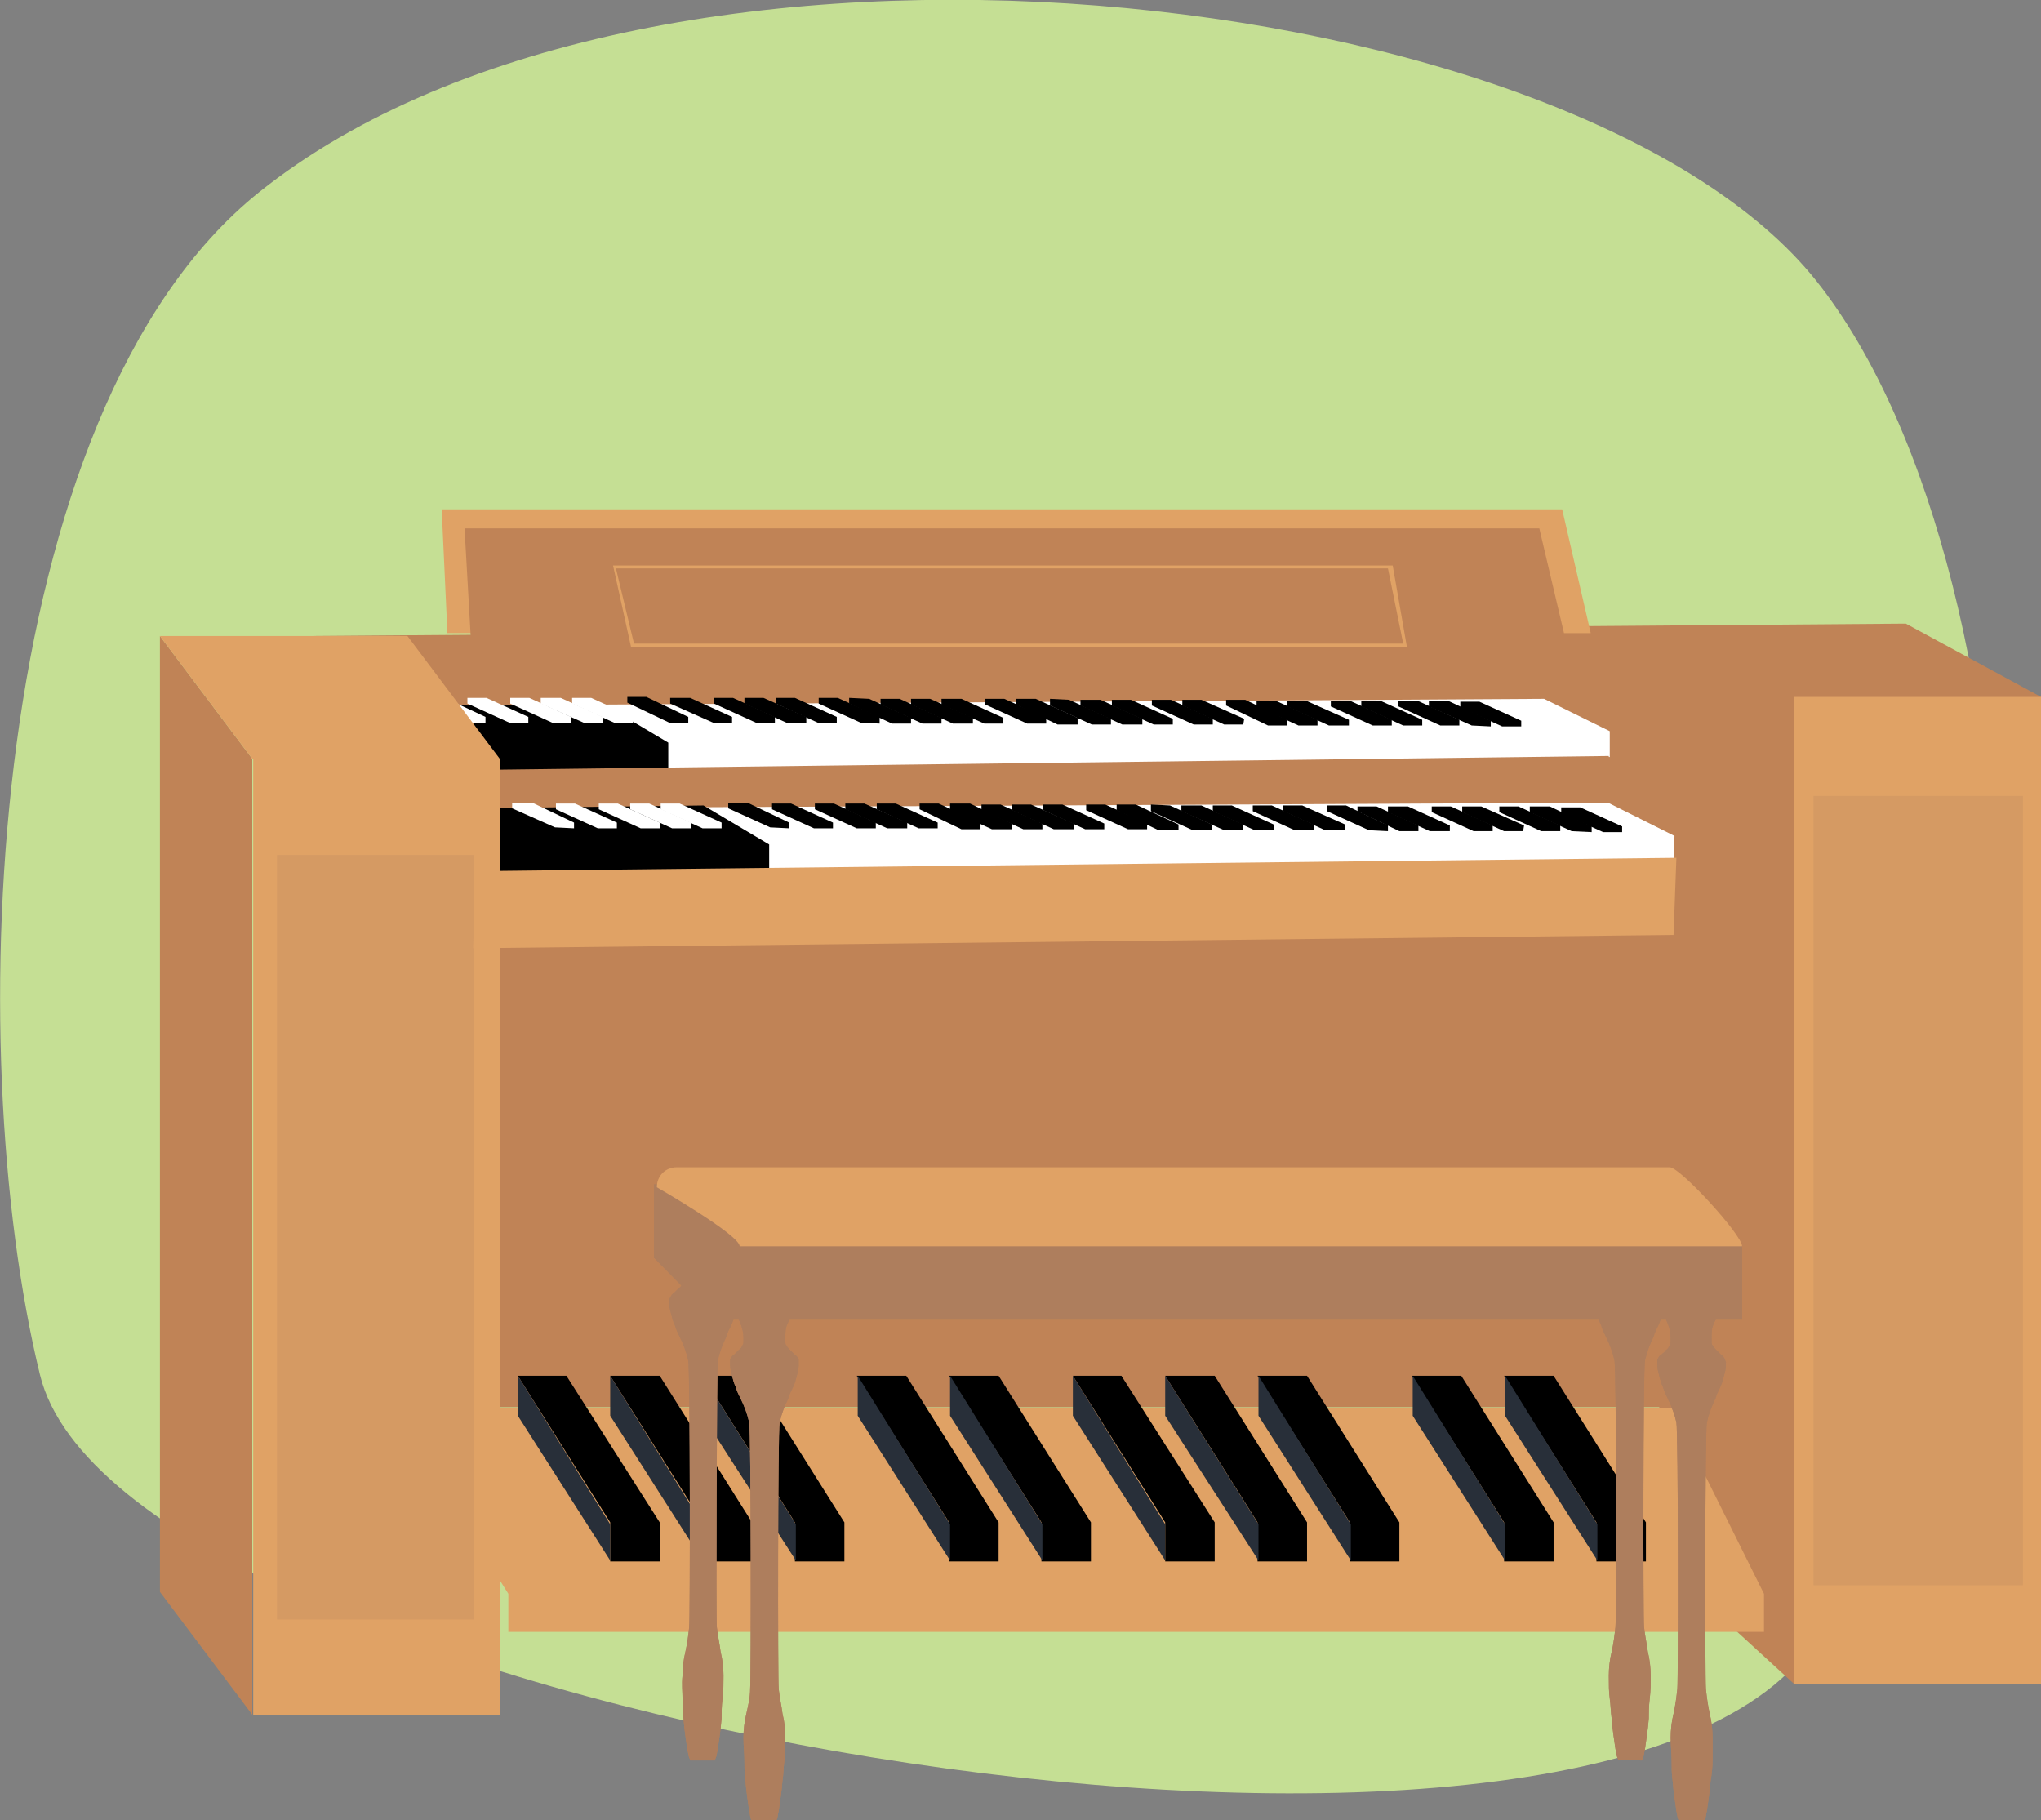 <?xml version="1.0" encoding="utf-8"?>
<!-- Generator: Adobe Illustrator 24.2.0, SVG Export Plug-In . SVG Version: 6.00 Build 0)  -->
<svg version="1.1" id="Layer_1" xmlns="http://www.w3.org/2000/svg" xmlns:xlink="http://www.w3.org/1999/xlink" x="0px" y="0px"
	 viewBox="0 0 214.4 191.2" style="enable-background:new 0 0 214.4 191.2;" xml:space="preserve">
<rect x="0" y="0" width="214.4" height="191.2" fill="#808080" stroke="none"/>
<style type="text/css">
	.st0{fill:#C5DF94;}
	.st1{fill:#C08356;}
	.st2{fill:#FFFFFF;}
	.st3{fill:#E0A265;}
	.st4{fill:#D59A63;}
	.st5{fill:none;}
	.st6{fill:#282F39;}
	.st7{fill:#AE7E5D;}
</style>
<path class="st0" d="M27.2,20.2C-1.6,43.3-4.2,110,4.2,144.4s153.3,60.6,183.6,31.3s27.9-114.9,3-146.2S68.9-13.2,27.2,20.2z"/>
<polygon class="st1" points="214.4,73.2 200.2,65.5 33,66.8 42.8,147.8 52.5,147.8 214.4,147.8 "/>
<polygon class="st1" points="174.3,66.1 174.3,163.9 188.5,176.9 188.5,73.2 "/>
<polygon class="st2" points="47.5,74.1 162.2,73.4 169.1,76.8 169.1,79.5 47.1,81 "/>
<polygon points="38.4,81.1 70.2,80.7 70.2,78 63.3,73.9 38.8,74.2 "/>
<polygon class="st1" points="47.3,80.9 169,79.4 168.9,84.3 47,85.9 "/>
<polygon points="159.8,75.7 155.4,73.7 153.4,73.7 153.4,74.3 157.8,76.3 159.8,76.3 "/>
<polygon points="156.6,75.7 152.1,73.6 150.1,73.6 150.1,74.2 154.6,76.2 156.6,76.3 "/>
<polygon points="153.3,75.6 148.9,73.6 146.9,73.6 146.9,74.2 151.3,76.2 153.3,76.2 "/>
<polygon points="149.4,75.6 145,73.6 143,73.6 143,74.2 147.4,76.2 149.4,76.2 "/>
<polygon points="146.2,75.6 141.8,73.6 139.8,73.6 139.8,74.2 144.2,76.2 146.2,76.2 "/>
<polygon points="141.7,75.6 137.2,73.6 135.2,73.6 135.2,74.2 139.6,76.2 141.7,76.2 "/>
<polygon points="138.4,75.6 134,73.6 132,73.6 132,74.2 136.4,76.2 138.4,76.2 "/>
<polygon points="135.2,75.6 130.8,73.5 128.8,73.5 128.8,74.1 133.2,76.2 135.2,76.2 "/>
<polygon points="130.7,75.5 126.2,73.5 124.2,73.5 124.2,74.1 128.6,76.1 130.6,76.1 "/>
<polygon points="127.4,75.5 123,73.5 121,73.5 121,74.1 125.4,76.1 127.4,76.1 "/>
<polygon points="123.2,75.5 118.8,73.5 116.8,73.5 116.8,74.1 121.2,76.1 123.2,76.1 "/>
<polygon points="120,75.5 115.6,73.5 113.5,73.5 113.5,74.1 117.9,76.1 120,76.1 "/>
<polygon points="116.7,75.5 112.3,73.5 110.3,73.4 110.3,74.1 114.7,76.1 116.7,76.1 "/>
<polygon points="113.2,75.4 108.8,73.4 106.7,73.4 106.7,74 111.1,76.1 113.2,76.1 "/>
<polygon points="109.9,75.4 105.5,73.4 103.5,73.4 103.5,74 107.9,76 109.9,76 "/>
<polygon points="105.4,75.4 101,73.4 98.9,73.4 98.9,74 103.4,76 105.4,76 "/>
<polygon points="102.2,75.4 97.7,73.4 95.7,73.4 95.7,74 100.1,76 102.2,76 "/>
<polygon points="98.9,75.4 94.5,73.4 92.5,73.4 92.5,74 96.9,76 98.9,76 "/>
<polygon points="95.7,75.4 91.3,73.4 89.2,73.3 89.2,73.9 93.7,76 95.7,76 "/>
<polygon points="92.4,75.3 88,73.3 86,73.3 86,73.9 90.4,75.9 92.4,76 "/>
<polygon points="87.9,75.3 83.5,73.3 81.5,73.3 81.5,73.9 85.9,75.9 87.9,75.9 "/>
<polygon points="84.7,75.3 80.2,73.3 78.2,73.3 78.2,73.9 82.6,75.9 84.7,75.9 "/>
<polygon points="81.4,75.3 77,73.3 75,73.3 75,73.9 79.4,75.9 81.4,75.9 "/>
<polygon points="76.9,75.3 72.5,73.3 70.4,73.3 70.4,73.9 74.9,75.9 76.9,75.9 "/>
<polygon points="72.3,75.3 67.9,73.2 65.9,73.2 65.9,73.8 70.3,75.9 72.3,75.9 "/>
<polygon class="st2" points="66.5,75.3 62.1,73.3 60.1,73.3 60.1,73.9 64.5,75.9 66.5,75.9 "/>
<polygon class="st2" points="63.3,75.3 58.9,73.3 56.8,73.3 56.8,73.9 61.3,75.9 63.3,75.9 "/>
<polygon class="st2" points="60,75.3 55.6,73.3 53.6,73.3 53.6,73.9 58,75.9 60,75.9 "/>
<polygon class="st2" points="55.5,75.3 51.1,73.3 49.1,73.3 49.1,73.9 53.5,75.9 55.5,75.9 "/>
<polygon class="st2" points="51,75.3 46.5,73.2 44.5,73.2 44.5,73.8 49,75.9 51,75.9 "/>
<polygon class="st2" points="50.4,84.9 168.9,84.3 175.9,87.8 175.8,90.4 50,91.8 "/>
<polygon points="49,91.8 80.8,91.4 80.8,88.7 73.9,84.6 49.4,84.9 "/>
<polygon points="170.4,86.8 166,84.8 164,84.8 164,85.4 168.4,87.4 170.4,87.4 "/>
<polygon points="167.2,86.8 162.8,84.7 160.7,84.7 160.7,85.3 165.1,87.3 167.2,87.4 "/>
<polygon points="163.9,86.7 159.5,84.7 157.5,84.7 157.5,85.3 161.9,87.3 163.9,87.3 "/>
<polygon points="160.1,86.7 155.6,84.7 153.6,84.7 153.6,85.3 158,87.3 160,87.3 "/>
<polygon points="156.8,86.7 152.4,84.7 150.4,84.7 150.4,85.3 154.8,87.3 156.8,87.3 "/>
<polygon points="152.3,86.7 147.9,84.7 145.8,84.7 145.8,85.3 150.2,87.3 152.3,87.3 "/>
<polygon points="149,86.7 144.6,84.7 142.6,84.7 142.6,85.2 147,87.3 149,87.3 "/>
<polygon points="145.8,86.7 141.4,84.6 139.4,84.6 139.4,85.2 143.8,87.2 145.8,87.3 "/>
<polygon points="141.3,86.6 136.8,84.6 134.8,84.6 134.8,85.2 139.2,87.2 141.3,87.2 "/>
<polygon points="138,86.6 133.6,84.6 131.6,84.6 131.6,85.2 136,87.2 138,87.2 "/>
<polygon points="133.8,86.6 129.4,84.6 127.4,84.6 127.4,85.2 131.8,87.2 133.8,87.2 "/>
<polygon points="130.6,86.6 126.2,84.6 124.1,84.6 124.1,85.2 128.6,87.2 130.6,87.2 "/>
<polygon points="127.3,86.6 122.9,84.6 120.9,84.5 120.9,85.2 125.3,87.2 127.3,87.2 "/>
<polygon points="123.8,86.6 119.3,84.5 117.3,84.5 117.3,85.1 121.7,87.2 123.8,87.2 "/>
<polygon points="120.5,86.5 116.1,84.5 114.1,84.5 114.1,85.1 118.5,87.1 120.5,87.1 "/>
<polygon points="116,86.5 111.6,84.5 109.6,84.5 109.6,85.1 114,87.1 116,87.1 "/>
<polygon points="112.8,86.5 108.3,84.5 106.3,84.5 106.3,85.1 110.7,87.1 112.8,87.1 "/>
<polygon points="109.5,86.5 105.1,84.5 103.1,84.5 103.1,85.1 107.5,87.1 109.5,87.1 "/>
<polygon points="106.3,86.5 101.9,84.4 99.8,84.4 99.8,85.1 104.2,87.1 106.3,87.1 "/>
<polygon points="103,86.4 98.6,84.4 96.6,84.4 96.6,85 101,87.1 103,87.1 "/>
<polygon points="98.5,86.4 94.1,84.4 92.1,84.4 92.1,85 96.5,87 98.5,87 "/>
<polygon points="95.3,86.4 90.8,84.4 88.8,84.4 88.8,85 93.2,87 95.3,87 "/>
<polygon points="92,86.4 87.6,84.4 85.6,84.4 85.6,85 90,87 92,87 "/>
<polygon points="87.5,86.4 83.1,84.4 81.1,84.4 81.1,85 85.5,87 87.5,87 "/>
<polygon points="82.9,86.4 78.5,84.3 76.5,84.3 76.5,84.9 80.9,86.9 82.9,87 "/>
<polygon class="st2" points="75.8,86.4 71.4,84.4 69.4,84.4 69.4,85 73.8,87 75.8,87 "/>
<polygon class="st3" points="175.6,147.9 43.7,147.9 43.7,152 53.4,167.4 53.4,171.4 185.3,171.4 185.3,167.4 "/>
<polygon class="st2" points="72.6,86.4 68.2,84.4 66.2,84.4 66.2,85 70.6,87 72.6,87 "/>
<polygon class="st2" points="69.3,86.4 64.9,84.4 62.9,84.4 62.9,85 67.3,87 69.3,87 "/>
<polygon class="st2" points="64.8,86.4 60.4,84.4 58.4,84.4 58.4,85 62.8,87 64.8,87 "/>
<polygon class="st2" points="60.3,86.4 55.9,84.3 53.8,84.3 53.8,84.9 58.3,86.9 60.3,87 "/>
<rect x="26.6" y="79.7" class="st3" width="25.9" height="100.4"/>
<rect x="29.1" y="89.8" class="st4" width="20.7" height="80.3"/>
<polygon class="st1" points="16.8,66.8 16.8,167.2 26.5,180.1 26.5,79.7 "/>
<polygon class="st3" points="49.7,99.6 175.8,98.2 176.1,90.1 50,91.5 "/>
<rect x="188.5" y="73.2" class="st3" width="25.9" height="103.7"/>
<rect x="190.5" y="83.6" class="st4" width="22" height="82.9"/>
<line class="st5" x1="69.6" y1="163.5" x2="69.6" y2="167.5"/>
<polygon points="59.5,144.5 54.4,144.5 64.1,159.9 64.1,164 69.3,164 69.3,159.9 "/>
<polygon class="st3" points="52.5,79.7 42.8,66.8 16.8,66.8 26.5,79.7 "/>
<polygon class="st3" points="164.1,53.5 46.4,53.5 47,66.5 167.1,66.5 "/>
<polygon class="st1" points="161.7,55.5 48.8,55.5 49.5,67.8 164.6,67.8 "/>
<path class="st3" d="M147.8,68H66.3l-1.9-8.6h81.9L147.8,68z M66.6,67.6h80.8l-1.6-7.9H64.7L66.6,67.6z"/>
<polyline class="st6" points="64.1,160.1 54.4,144.5 54.4,148.7 64.1,163.9 "/>
<polygon points="69.3,144.5 64.1,144.5 73.8,159.9 73.8,164 79,164 79,159.9 "/>
<polyline class="st6" points="73.8,160.1 64.1,144.5 64.1,148.7 73.8,163.9 "/>
<polygon points="79,144.5 73.8,144.5 83.5,159.9 83.5,164 88.7,164 88.7,159.9 "/>
<polyline class="st6" points="83.6,160.1 73.8,144.5 73.8,148.7 83.6,163.9 "/>
<polygon points="95.2,144.5 90,144.5 99.7,159.9 99.7,164 104.9,164 104.9,159.9 "/>
<polyline class="st6" points="99.8,160.1 90.1,144.5 90.1,148.7 99.8,163.9 "/>
<polygon points="104.9,144.5 99.7,144.5 109.4,159.9 109.4,164 114.6,164 114.6,159.9 "/>
<polyline class="st6" points="109.5,160.1 99.8,144.5 99.8,148.7 109.5,163.9 "/>
<polygon points="117.8,144.5 112.7,144.5 122.4,159.9 122.4,164 127.6,164 127.6,159.9 "/>
<polyline class="st6" points="122.4,160.1 112.7,144.5 112.7,148.7 122.4,163.9 "/>
<polygon points="127.6,144.5 122.4,144.5 132.1,159.9 132.1,164 137.3,164 137.3,159.9 "/>
<polyline class="st6" points="132.2,160.1 122.4,144.5 122.4,148.7 132.2,163.9 "/>
<polygon points="137.3,144.5 132.1,144.5 141.8,159.9 141.8,164 147,164 147,159.9 "/>
<polyline class="st6" points="141.9,160.1 132.2,144.5 132.2,148.7 141.9,163.9 "/>
<polygon points="153.5,144.5 148.3,144.5 158,159.9 158,164 163.2,164 163.2,159.9 "/>
<polyline class="st6" points="158.1,160.1 148.4,144.5 148.4,148.7 158.1,163.9 "/>
<polygon points="163.2,144.5 158,144.5 167.7,159.9 167.7,164 172.9,164 172.9,159.9 "/>
<polyline class="st6" points="167.8,160.1 158.1,144.5 158.1,148.7 167.8,163.9 "/>
<path class="st7" d="M77,131.4c-0.1,0.1-0.2,0.2-0.3,0.3c-0.2,0.3-0.4,0.6-0.5,0.9c-0.2,0.4-0.2,0.9-0.2,1.4c0,0.1,0,0.3,0,0.4
	c0,0.2,0.1,0.3,0.1,0.4c0.1,0.2,0.2,0.3,0.4,0.5l0.5,0.5c0.2,0.1,0.3,0.3,0.4,0.5c0,0.1,0,0.2,0,0.3c0,0.1,0,0.2,0,0.3
	c0,0.4-0.1,0.7-0.2,1.1c-0.1,0.4-0.2,0.8-0.4,1.2c-0.2,0.4-0.4,0.8-0.5,1.2c-0.4,0.8-0.7,1.6-0.9,2.5c-0.1,0.9-0.2,27.1-0.1,28
	s0.3,1.8,0.4,2.6c0.2,0.8,0.3,1.7,0.3,2.5c0,0.8,0,1.6-0.1,2.4s-0.1,1.5-0.1,2.1c-0.1,1.3-0.3,2.4-0.4,3.2c-0.1,0.4-0.1,0.7-0.2,0.9
	s-0.1,0.3-0.1,0.3h-2.6c0,0,0-0.1-0.1-0.3s-0.1-0.5-0.2-0.9c-0.1-0.8-0.3-1.8-0.4-3.2c-0.1-0.7-0.1-1.4-0.1-2.1s-0.1-1.5,0-2.4
	c0-0.8,0.1-1.7,0.3-2.5c0.2-0.9,0.3-1.7,0.4-2.6c0.1-0.9,0.1-27.1-0.1-28c-0.2-0.9-0.5-1.7-0.9-2.5c-0.2-0.4-0.4-0.8-0.5-1.2
	c-0.2-0.4-0.3-0.8-0.4-1.2c-0.1-0.4-0.2-0.7-0.2-1.1c0-0.1,0-0.2,0-0.3c0-0.1,0-0.2,0.1-0.3c0.1-0.2,0.2-0.4,0.4-0.5l0.5-0.5
	c0.2-0.1,0.3-0.3,0.4-0.5c0.1-0.1,0.1-0.3,0.1-0.4c0-0.1,0-0.3,0-0.4c0-0.5-0.1-0.9-0.2-1.4c-0.1-0.3-0.3-0.6-0.5-0.9
	c-0.2-0.2-0.3-0.3-0.3-0.3H77z"/>
<path class="st7" d="M174.4,131.4c0,0-0.1,0.1-0.3,0.3c-0.2,0.3-0.3,0.6-0.5,0.9c-0.2,0.4-0.2,0.9-0.2,1.4c0,0.1,0,0.3,0,0.4
	c0,0.2,0.1,0.3,0.1,0.4c0.1,0.2,0.2,0.3,0.4,0.5l0.5,0.5c0.2,0.1,0.3,0.3,0.4,0.5c0,0.1,0,0.2,0,0.3c0,0.1,0,0.2,0,0.3
	c0,0.4-0.1,0.7-0.2,1.1c-0.1,0.4-0.2,0.8-0.4,1.2c-0.2,0.4-0.4,0.8-0.5,1.2c-0.4,0.8-0.7,1.6-0.9,2.5c-0.2,0.9-0.2,27.1-0.1,28
	s0.3,1.8,0.4,2.6c0.2,0.8,0.3,1.7,0.3,2.5c0,0.8,0,1.6-0.1,2.4s-0.1,1.5-0.1,2.1c-0.1,1.3-0.3,2.4-0.4,3.2c-0.1,0.4-0.1,0.7-0.2,0.9
	s-0.1,0.3-0.1,0.3H170c0,0,0-0.1-0.1-0.3s-0.1-0.5-0.2-0.9c-0.1-0.8-0.3-1.8-0.4-3.2c-0.1-0.7-0.1-1.4-0.2-2.1s-0.1-1.5-0.1-2.4
	c0-0.8,0.1-1.7,0.3-2.5c0.2-0.9,0.3-1.7,0.4-2.6s0.1-27.1-0.1-28c-0.2-0.9-0.5-1.7-0.9-2.5c-0.2-0.4-0.4-0.8-0.5-1.2
	c-0.2-0.4-0.3-0.8-0.4-1.2c-0.1-0.4-0.2-0.7-0.2-1.1c0-0.1,0-0.2,0-0.3c0-0.1,0-0.2,0-0.3c0.1-0.2,0.2-0.4,0.4-0.5
	c0.2-0.2,0.4-0.3,0.5-0.5c0.2-0.1,0.3-0.3,0.4-0.5c0.1-0.1,0.1-0.3,0.1-0.4c0-0.1,0-0.3,0-0.4c0-0.5-0.1-0.9-0.2-1.4
	c-0.1-0.3-0.3-0.6-0.5-0.9c-0.2-0.2-0.3-0.3-0.3-0.3L174.4,131.4z"/>
<polygon class="st7" points="176.5,124.4 68.7,124.4 68.7,132.1 75.1,138.6 183,138.6 183,130.9 "/>
<path class="st7" d="M83.5,137.9c-0.1,0.1-0.2,0.2-0.3,0.3c-0.2,0.3-0.4,0.6-0.5,0.9c-0.2,0.4-0.2,0.9-0.2,1.4c0,0.1,0,0.3,0,0.4
	c0,0.2,0,0.3,0.1,0.4c0.1,0.2,0.2,0.3,0.4,0.5l0.5,0.5c0.2,0.1,0.3,0.3,0.4,0.5c0,0.1,0,0.2,0,0.3c0,0.1,0,0.2,0,0.3
	c0,0.4-0.1,0.7-0.2,1.1c-0.1,0.4-0.2,0.8-0.4,1.2c-0.2,0.4-0.4,0.8-0.5,1.2c-0.4,0.8-0.7,1.6-0.9,2.5c-0.2,0.9-0.2,27.1-0.1,28
	s0.3,1.8,0.4,2.6c0.2,0.8,0.3,1.7,0.3,2.5c0,0.8,0,1.6-0.1,2.4s-0.1,1.5-0.2,2.1c-0.1,1.3-0.3,2.4-0.4,3.2c-0.1,0.4-0.1,0.7-0.2,0.9
	s-0.1,0.3-0.1,0.3H79c0,0,0-0.1-0.1-0.3s-0.1-0.5-0.2-0.9c-0.1-0.8-0.3-1.9-0.4-3.2c-0.1-0.7-0.1-1.4-0.1-2.1s-0.1-1.5-0.1-2.4
	c0-0.8,0.1-1.7,0.3-2.5c0.2-0.9,0.4-1.7,0.4-2.6c0.1-0.9,0.1-27.1-0.1-28c-0.2-0.9-0.5-1.7-0.9-2.5c-0.2-0.4-0.4-0.8-0.5-1.2
	c-0.2-0.4-0.3-0.8-0.4-1.2c-0.1-0.4-0.2-0.7-0.2-1.1c0-0.1,0-0.2,0-0.3c0-0.1,0-0.2,0-0.3c0.1-0.2,0.2-0.4,0.4-0.5l0.5-0.5
	c0.2-0.1,0.3-0.3,0.4-0.5c0.1-0.1,0.1-0.3,0.1-0.4c0-0.1,0-0.3,0-0.4c0-0.8-0.3-1.6-0.7-2.3c-0.1-0.1-0.2-0.2-0.3-0.3H83.5z"/>
<path class="st7" d="M180.8,137.9c-0.1,0.1-0.2,0.2-0.3,0.3c-0.2,0.3-0.4,0.6-0.5,0.9c-0.2,0.4-0.2,0.9-0.2,1.4c0,0.1,0,0.3,0,0.4
	c0,0.2,0,0.3,0.1,0.4c0.1,0.2,0.2,0.3,0.4,0.5l0.5,0.5c0.2,0.1,0.3,0.3,0.4,0.5c0,0.1,0.1,0.2,0.1,0.3c0,0.1,0,0.2,0,0.3
	c0,0.4-0.1,0.7-0.2,1.1c-0.1,0.4-0.2,0.8-0.4,1.2c-0.2,0.4-0.4,0.8-0.5,1.2c-0.4,0.8-0.7,1.6-0.9,2.5c-0.2,0.9-0.2,27.1-0.1,28
	c0.1,0.9,0.2,1.7,0.4,2.6c0.2,0.8,0.3,1.7,0.3,2.5c0,0.8,0,1.6,0,2.4s-0.1,1.5-0.2,2.1c-0.1,1.3-0.3,2.4-0.4,3.2
	c-0.1,0.4-0.1,0.7-0.2,0.9s-0.1,0.3-0.1,0.3h-2.6c0,0,0-0.1-0.1-0.3s-0.1-0.5-0.2-0.9c-0.1-0.8-0.3-1.9-0.4-3.2
	c-0.1-0.7-0.1-1.4-0.1-2.1s-0.1-1.5-0.1-2.4c0-0.8,0.1-1.7,0.3-2.5c0.2-0.9,0.3-1.7,0.4-2.6s0.1-27.1-0.1-28
	c-0.2-0.9-0.5-1.7-0.9-2.5c-0.2-0.4-0.4-0.8-0.5-1.2c-0.2-0.4-0.3-0.8-0.4-1.2c-0.1-0.4-0.2-0.7-0.2-1.1c0-0.1,0-0.2,0-0.3
	c0-0.1,0-0.2,0-0.3c0.1-0.2,0.2-0.4,0.4-0.5c0.2-0.2,0.4-0.3,0.5-0.5c0.2-0.1,0.3-0.3,0.4-0.5c0.1-0.1,0.1-0.3,0.1-0.4
	c0-0.1,0-0.3,0-0.4c0-0.8-0.3-1.6-0.7-2.3c-0.1-0.1-0.2-0.2-0.3-0.3L180.8,137.9z"/>
<path class="st7" d="M77,131.4c-0.1,0.1-0.2,0.2-0.3,0.3c-0.2,0.3-0.4,0.6-0.5,0.9c-0.2,0.4-0.2,0.9-0.2,1.4c0,0.1,0,0.3,0,0.4
	c0,0.2,0.1,0.3,0.1,0.4c0.1,0.2,0.2,0.3,0.4,0.5l0.5,0.5c0.2,0.1,0.3,0.3,0.4,0.5c0,0.1,0,0.2,0,0.3c0,0.1,0,0.2,0,0.3
	c0,0.4-0.1,0.7-0.2,1.1c-0.1,0.4-0.2,0.8-0.4,1.2c-0.2,0.4-0.4,0.8-0.5,1.2c-0.4,0.8-0.7,1.6-0.9,2.5c-0.1,0.9-0.2,27.1-0.1,28
	s0.3,1.8,0.4,2.6c0.2,0.8,0.3,1.7,0.3,2.5c0,0.8,0,1.6-0.1,2.4s-0.1,1.5-0.1,2.1c-0.1,1.3-0.3,2.4-0.4,3.2c-0.1,0.4-0.1,0.7-0.2,0.9
	s-0.1,0.3-0.1,0.3h-2.6c0,0,0-0.1-0.1-0.3s-0.1-0.5-0.2-0.9c-0.1-0.8-0.3-1.8-0.4-3.2c-0.1-0.7-0.1-1.4-0.1-2.1s-0.1-1.5,0-2.4
	c0-0.8,0.1-1.7,0.3-2.5c0.2-0.9,0.3-1.7,0.4-2.6c0.1-0.9,0.1-27.1-0.1-28c-0.2-0.9-0.5-1.7-0.9-2.5c-0.2-0.4-0.4-0.8-0.5-1.2
	c-0.2-0.4-0.3-0.8-0.4-1.2c-0.1-0.4-0.2-0.7-0.2-1.1c0-0.1,0-0.2,0-0.3c0-0.1,0-0.2,0.1-0.3c0.1-0.2,0.2-0.4,0.4-0.5l0.5-0.5
	c0.2-0.1,0.3-0.3,0.4-0.5c0.1-0.1,0.1-0.3,0.1-0.4c0-0.1,0-0.3,0-0.4c0-0.5-0.1-0.9-0.2-1.4c-0.1-0.3-0.3-0.6-0.5-0.9
	c-0.2-0.2-0.3-0.3-0.3-0.3H77z"/>
<path class="st7" d="M174.4,131.4c0,0-0.1,0.1-0.3,0.3c-0.2,0.3-0.3,0.6-0.5,0.9c-0.2,0.4-0.2,0.9-0.2,1.4c0,0.1,0,0.3,0,0.4
	c0,0.2,0.1,0.3,0.1,0.4c0.1,0.2,0.2,0.3,0.4,0.5l0.5,0.5c0.2,0.1,0.3,0.3,0.4,0.5c0,0.1,0,0.2,0,0.3c0,0.1,0,0.2,0,0.3
	c0,0.4-0.1,0.7-0.2,1.1c-0.1,0.4-0.2,0.8-0.4,1.2c-0.2,0.4-0.4,0.8-0.5,1.2c-0.4,0.8-0.7,1.6-0.9,2.5c-0.2,0.9-0.2,27.1-0.1,28
	s0.3,1.8,0.4,2.6c0.2,0.8,0.3,1.7,0.3,2.5c0,0.8,0,1.6-0.1,2.4s-0.1,1.5-0.1,2.1c-0.1,1.3-0.3,2.4-0.4,3.2c-0.1,0.4-0.1,0.7-0.2,0.9
	s-0.1,0.3-0.1,0.3H170c0,0,0-0.1-0.1-0.3s-0.1-0.5-0.2-0.9c-0.1-0.8-0.3-1.8-0.4-3.2c-0.1-0.7-0.1-1.4-0.2-2.1s-0.1-1.5-0.1-2.4
	c0-0.8,0.1-1.7,0.3-2.5c0.2-0.9,0.3-1.7,0.4-2.6s0.1-27.1-0.1-28c-0.2-0.9-0.5-1.7-0.9-2.5c-0.2-0.4-0.4-0.8-0.5-1.2
	c-0.2-0.4-0.3-0.8-0.4-1.2c-0.1-0.4-0.2-0.7-0.2-1.1c0-0.1,0-0.2,0-0.3c0-0.1,0-0.2,0-0.3c0.1-0.2,0.2-0.4,0.4-0.5
	c0.2-0.2,0.4-0.3,0.5-0.5c0.2-0.1,0.3-0.3,0.4-0.5c0.1-0.1,0.1-0.3,0.1-0.4c0-0.1,0-0.3,0-0.4c0-0.5-0.1-0.9-0.2-1.4
	c-0.1-0.3-0.3-0.6-0.5-0.9c-0.2-0.2-0.3-0.3-0.3-0.3L174.4,131.4z"/>
<polygon class="st7" points="176.5,124.4 68.7,124.4 68.7,132.1 75.1,138.6 183,138.6 183,130.9 "/>
<path class="st7" d="M83.5,137.9c-0.1,0.1-0.2,0.2-0.3,0.3c-0.2,0.3-0.4,0.6-0.5,0.9c-0.2,0.4-0.2,0.9-0.2,1.4c0,0.1,0,0.3,0,0.4
	c0,0.2,0,0.3,0.1,0.4c0.1,0.2,0.2,0.3,0.4,0.5l0.5,0.5c0.2,0.1,0.3,0.3,0.4,0.5c0,0.1,0,0.2,0,0.3c0,0.1,0,0.2,0,0.3
	c0,0.4-0.1,0.7-0.2,1.1c-0.1,0.4-0.2,0.8-0.4,1.2c-0.2,0.4-0.4,0.8-0.5,1.2c-0.4,0.8-0.7,1.6-0.9,2.5c-0.2,0.9-0.2,27.1-0.1,28
	s0.3,1.8,0.4,2.6c0.2,0.8,0.3,1.7,0.3,2.5c0,0.8,0,1.6-0.1,2.4s-0.1,1.5-0.2,2.1c-0.1,1.3-0.3,2.4-0.4,3.2c-0.1,0.4-0.1,0.7-0.2,0.9
	s-0.1,0.3-0.1,0.3H79c0,0,0-0.1-0.1-0.3s-0.1-0.5-0.2-0.9c-0.1-0.8-0.3-1.9-0.4-3.2c-0.1-0.7-0.1-1.4-0.1-2.1s-0.1-1.5-0.1-2.4
	c0-0.8,0.1-1.7,0.3-2.5c0.2-0.9,0.4-1.7,0.4-2.6c0.1-0.9,0.1-27.1-0.1-28c-0.2-0.9-0.5-1.7-0.9-2.5c-0.2-0.4-0.4-0.8-0.5-1.2
	c-0.2-0.4-0.3-0.8-0.4-1.2c-0.1-0.4-0.2-0.7-0.2-1.1c0-0.1,0-0.2,0-0.3c0-0.1,0-0.2,0-0.3c0.1-0.2,0.2-0.4,0.4-0.5l0.5-0.5
	c0.2-0.1,0.3-0.3,0.4-0.5c0.1-0.1,0.1-0.3,0.1-0.4c0-0.1,0-0.3,0-0.4c0-0.8-0.3-1.6-0.7-2.3c-0.1-0.1-0.2-0.2-0.3-0.3H83.5z"/>
<path class="st7" d="M180.8,137.9c-0.1,0.1-0.2,0.2-0.3,0.3c-0.2,0.3-0.4,0.6-0.5,0.9c-0.2,0.4-0.2,0.9-0.2,1.4c0,0.1,0,0.3,0,0.4
	c0,0.2,0,0.3,0.1,0.4c0.1,0.2,0.2,0.3,0.4,0.5l0.5,0.5c0.2,0.1,0.3,0.3,0.4,0.5c0,0.1,0.1,0.2,0.1,0.3c0,0.1,0,0.2,0,0.3
	c0,0.4-0.1,0.7-0.2,1.1c-0.1,0.4-0.2,0.8-0.4,1.2c-0.2,0.4-0.4,0.8-0.5,1.2c-0.4,0.8-0.7,1.6-0.9,2.5c-0.2,0.9-0.2,27.1-0.1,28
	c0.1,0.9,0.2,1.7,0.4,2.6c0.2,0.8,0.3,1.7,0.3,2.5c0,0.8,0,1.6,0,2.4s-0.1,1.5-0.2,2.1c-0.1,1.3-0.3,2.4-0.4,3.2
	c-0.1,0.4-0.1,0.7-0.2,0.9s-0.1,0.3-0.1,0.3h-2.6c0,0,0-0.1-0.1-0.3s-0.1-0.5-0.2-0.9c-0.1-0.8-0.3-1.9-0.4-3.2
	c-0.1-0.7-0.1-1.4-0.1-2.1s-0.1-1.5-0.1-2.4c0-0.8,0.1-1.7,0.3-2.5c0.2-0.9,0.3-1.7,0.4-2.6s0.1-27.1-0.1-28
	c-0.2-0.9-0.5-1.7-0.9-2.5c-0.2-0.4-0.4-0.8-0.5-1.2c-0.2-0.4-0.3-0.8-0.4-1.2c-0.1-0.4-0.2-0.7-0.2-1.1c0-0.1,0-0.2,0-0.3
	c0-0.1,0-0.2,0-0.3c0.1-0.2,0.2-0.4,0.4-0.5c0.2-0.2,0.4-0.3,0.5-0.5c0.2-0.1,0.3-0.3,0.4-0.5c0.1-0.1,0.1-0.3,0.1-0.4
	c0-0.1,0-0.3,0-0.4c0-0.8-0.3-1.6-0.7-2.3c-0.1-0.1-0.2-0.2-0.3-0.3L180.8,137.9z"/>
<path class="st3" d="M183,130.9c0-1.2-6.5-8.3-7.6-8.3H71.1c-1.2,0-2.1,0.9-2.1,2.1c0,0,0,0,0,0c0,0,8.7,5,8.7,6.2H183z"/>
</svg>
